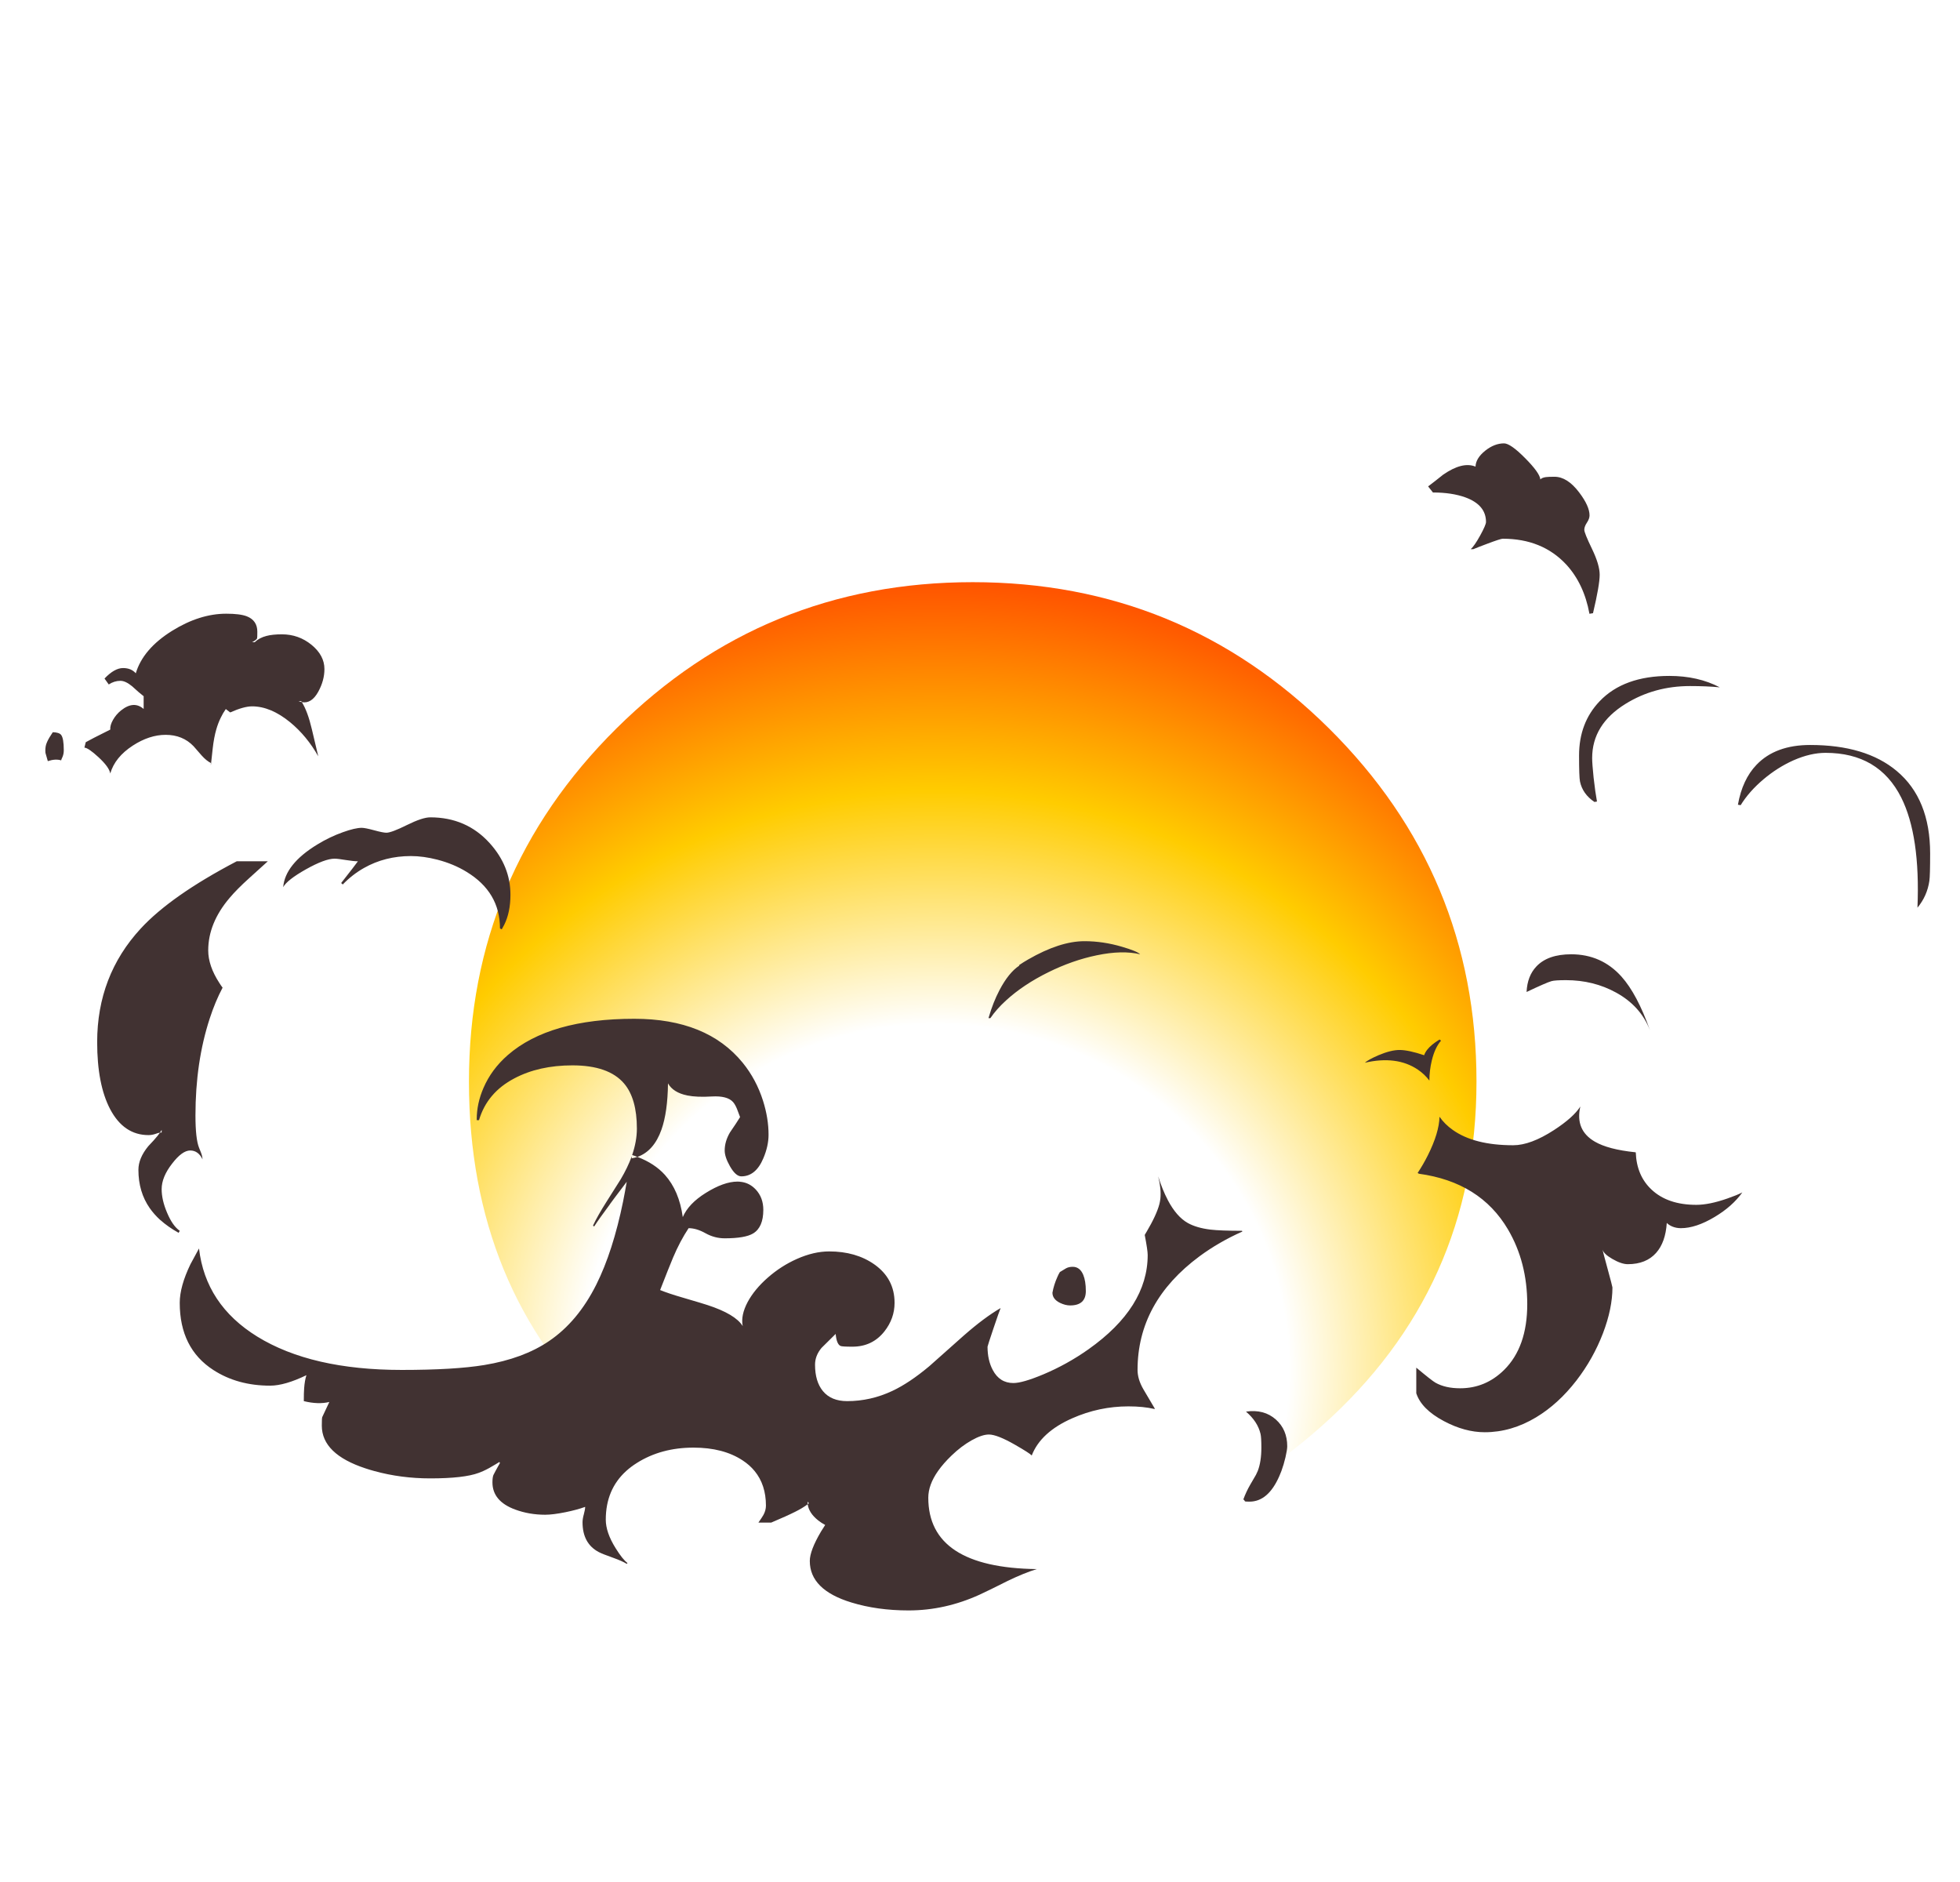 
<svg xmlns="http://www.w3.org/2000/svg" version="1.1" xmlns:xlink="http://www.w3.org/1999/xlink" preserveAspectRatio="none" x="0px" y="0px" width="625px" height="600px" viewBox="0 0 625 600">
<defs>
<radialGradient id="Gradient_1" gradientUnits="userSpaceOnUse" cx="0" cy="0" r="270.75" fx="0" fy="0" gradientTransform="matrix( 1, 0, 0, 0.976, 155.55,262.45) " spreadMethod="pad">
<stop  offset="43.529%" stop-color="#FFFFFF"/>

<stop  offset="72.941%" stop-color="#FFCC00"/>

<stop  offset="99.216%" stop-color="#FF5400"/>
</radialGradient>

<filter id="Filter_1" x="-20%" y="-20%" width="140%" height="140%" color-interpolation-filters="sRGB">
<feColorMatrix in="SourceGraphic" type="matrix" values="1 0 0 0 0 0 1 0 0 0 0 0 1 0 0 0 0 0 0 0" result="result1"/>
</filter>

<g id="Duplicate_Items_Folder_exploscircle03_0_Layer0_0_FILL">
<path fill="url(#Gradient_1)" stroke="none" d="
M 286.8 48.75
Q 237.55 0 168 0 98.4 0 49.2 48.75 0 97.55 0 166.5 -0.001 235.454 46.35 279.25 92.762 323.035 162.75 325.15 232.788 327.265 284.4 281.35 336.001 235.446 336 166.5 336 97.55 286.8 48.75 Z"/>
</g>

<g id="Duplicate_Items_Folder_Explosion03_9_Layer1_0_FILL">
<path fill="#413232" stroke="none" d="
M -438.75 13.65
Q -427.85 3.8 -427.65 3.6
L -446.05 3.6
Q -484.9 23.95 -502.85 43.4 -528.6 71.3 -528.6 110.55 -528.6 135.6 -520.9 150.25 -512.8 165.55 -498.2 165.55 -496.15 165.55 -494 164.8 -492.55 164.25 -491.45 164.1 -490.8 163.15 -490.45 162.45
L -490.45 164
Q -490.9 164 -491.45 164.1 -492 164.85 -492.75 165.8
L -492.75 165.85
Q -494.8 168.4 -498.4 172.15 -504.2 179.25 -504.2 186.1 -504.2 199.15 -497.5 208.75 -494.95 212.4 -491.35 215.7 -491.3 215.7 -491.25 215.75 -486.7 219.85 -480.4 223.35
L -479.75 222.15
Q -483.95 219.25 -487.2 211.55 -490.45 204 -490.45 197.5 -490.45 190.35 -484.25 182.4 -478.3 174.65 -473.55 174.65 -468.8 174.65 -466.25 179.9 -466.4 178.4 -466.7 177.3 -466.95 176.35 -468.2 173.35 -468.25 173.2 -468.3 173.1 -470.45 167.8 -470.45 153.95 -470.45 122.35 -462 96.55 -458.75 86.55 -454.4 78.35 -455.45 76.95 -456.35 75.5 -462.9 65.4 -462.9 56.3 -462.9 40.1 -450.2 25.2 -445.95 20.15 -438.75 13.65
M -364.75 -14.75
Q -370.1 -16.2 -372.05 -16.2 -376.05 -16.2 -383.25 -13.6 -391.1 -10.8 -398.35 -6.35 -417.4 5.25 -418.55 18.9 -416.2 14.6 -405.1 8.35 -393.85 2.05 -388.15 2.05 -386.25 2.05 -381.45 2.85 -376.65 3.6 -374.35 3.6 -376 5.95 -384.25 16.45
L -383.3 17.3
Q -377.65 11.45 -370.75 7.55 -358.3 0.5 -343 0.5 -335.65 0.5 -327.3 2.65 -317.7 5.15 -310.05 9.85 -290.3 21.85 -290.3 43.3
L -289.25 43.85
Q -288.45 42.5 -287.8 41.2 -284.1 33.8 -284.1 23.35 -284.1 6.5 -296.35 -7.1 -310.15 -22.4 -331.55 -22.4 -336.15 -22.4 -345.35 -17.85 -354.5 -13.3 -357.5 -13.3 -359.45 -13.3 -364.75 -14.75
M -549.95 -71.2
Q -551.15 -72.65 -554.85 -72.75 -557.15 -69.4 -558.2 -67.05 -558.55 -66.3 -558.75 -65.65 -559.45 -63.35 -559.2 -60.55
L -557.8 -55.65
Q -553.25 -57.15 -549.9 -56.1 -549.9 -56.45 -549.1 -58.15 -548.75 -59 -548.55 -59.95 -548.35 -60.95 -548.35 -62.1 -548.35 -69.2 -549.95 -71.2
M -514.85 -103.15
Q -511.85 -103.15 -507.95 -99.95 -503.5 -95.85 -501.1 -94.05
L -501.1 -86.5
Q -506.95 -91.6 -514.4 -85.7 -517.35 -83.35 -519.2 -80.1 -521.05 -76.85 -520.85 -74.3 -532.8 -68.35 -535.35 -66.85
L -536.15 -63.65
Q -533.75 -63.45 -527.85 -58 -521.5 -52.15 -520.85 -48.35 -518.05 -58 -507.5 -64.85 -497.7 -71.2 -488.1 -71.2 -478 -71.2 -471.55 -64.45 -468.3 -60.7 -466.75 -58.95 -463.95 -55.85 -461.35 -54.55
L -461.35 -53
Q -460.7 -59.45 -460.25 -63.1 -459.5 -69.75 -458.1 -74.5 -457.05 -78.15 -455.5 -81.3 -454.2 -84.05 -452.5 -86.45
L -449.9 -84.45
Q -441.85 -88.05 -436.95 -88.05 -425.95 -88.05 -414.45 -78.65 -404.55 -70.5 -397.8 -58.5 -398.85 -62.8 -401.6 -74.55 -404.05 -85 -407.5 -90.55 -408.45 -90.75 -409.45 -91.15
L -407.9 -91.15
Q -407.7 -90.85 -407.5 -90.55 -401.8 -89.45 -397.8 -96.7 -394.15 -103.35 -394.15 -110.1 -394.15 -118.2 -401.8 -124.45 -409.4 -130.65 -419.3 -130.65 -424.85 -130.65 -428.45 -129.7 -432.7 -128.6 -435.4 -126
L -436.95 -126
Q -434.35 -127.35 -434 -128.25 -433.85 -128.65 -433.85 -132.2 -433.85 -138.85 -440.05 -141.3 -444.05 -142.85 -452.25 -142.85 -467.9 -142.85 -484.15 -132.8 -501.45 -122.05 -505.75 -107.6 -508.45 -110.7 -513.3 -110.7 -518.35 -110.7 -524.25 -104.5
L -521.75 -101
Q -518.45 -103.15 -514.85 -103.15
M 151.05 329.1
Q 157.95 335 159.65 342.25 160.15 344.25 160.15 350.4 160.15 358.7 158 364.25 157.5 365.45 156.95 366.5 155.95 368.35 153.55 372.35 151.2 376.4 149.5 381 150.3 381.7 150.45 382.2 150.7 382.35 153.15 382.35 164.15 382.35 170.75 367.3 171.4 365.8 172 364.25 173.4 360.45 174.4 356.2 175.45 351.6 175.45 349.6 175.45 339.8 168.75 333.8 161.75 327.55 151.05 329.1
M 44.5 244.4
Q 43.45 245 40.95 246.55 40.15 247.85 39.45 249.5 37.4 254.05 36.55 258.75 36.55 262.6 41.05 264.8 44.2 266.3 47 266.3 56.3 266.3 56.3 257.8 56.3 251.85 54.75 248.15 52.75 243.45 48.55 243.45 46.15 243.45 44.5 244.4
M -134.65 145.3
Q -138.65 132.65 -146.7 122.75 -167.9 96.75 -210.85 96.75 -261 96.75 -285.65 118.2 -295.3 126.6 -300.05 137.65 -304.05 146.85 -304.05 156.25
L -304.05 156.7 -302.7 156.7
Q -297.9 140.45 -281.8 132 -267.25 124.3 -247.45 124.3 -226.05 124.3 -216.9 135 -209.3 143.9 -209.3 161.7 -209.3 169.15 -212.1 177.35
L -210.85 177.75
Q -209.9 178.05 -209 178.45 -199.25 175 -194.75 162.3 -191.1 151.95 -190.9 134.95 -187.8 140.4 -179.5 142.1 -173.85 143.25 -164.95 142.7 -155.85 142.2 -152.45 145.95 -151.2 147.35 -150.1 150 -149.5 151.55 -148.25 154.9 -150.2 158.1 -154.25 164 -157.35 169.3 -157.35 174.65 -157.35 178.5 -154.25 183.95 -150.85 189.95 -147.5 189.95 -139 189.95 -134.5 179.3 -131.4 172 -131.4 165.35 -131.4 155.6 -134.65 145.3
M 148.7 222.15
Q 136.15 222.15 130.05 221.45 121.85 220.45 116.65 217.55 109.95 213.8 104.75 203.9
L 104.75 203.85
Q 101.65 198 99.1 189.95 101 197.45 100.4 203.2 100.2 204.8 99.85 206.25 98.2 212.7 92.1 223
L 92.05 223.05
Q 91.6 223.8 91.15 224.6 92.9 233.7 92.9 236.45 92.9 267.45 57.85 292.25 45.25 301.15 31.1 307.1 18.9 312.2 13.45 312.2 5.3 312.2 1.25 304.5 -1.85 298.7 -1.85 290.7 -1.85 290.3 1.65 279.9 5.2 269.4 5.9 267.85 -3.7 273.4 -15.95 284.15 -22.8 290.15 -36.25 302.2 -48.05 312.1 -58.15 316.85 -71 322.9 -84.9 322.9 -94.35 322.9 -99.25 316.95 -103.9 311.3 -103.9 301.35 -103.9 296 -100.05 291.4 -94.7 286.15 -91.7 283.15 -91.15 289.15 -88.85 290.25 -87.95 290.7 -81.8 290.7 -70 290.7 -62.85 281.65 -56.85 274 -56.85 264.75 -56.85 250.45 -68.85 242 -79.75 234.35 -95.55 234.35 -104.65 234.35 -114.65 238.8 -124 242.95 -131.9 249.9 -139.7 256.75 -143.75 264.25 -147.95 272.15 -146.7 278.5 -151.05 271.45 -167.6 266.05 -169.8 265.3 -181.9 261.75 -190.7 259.2 -195.55 257.2 -190.35 243.85 -187.9 238 -183.8 228.3 -178.7 220.6 -174.05 220.6 -168.7 223.6 -163.3 226.6 -157.35 226.6 -145.25 226.6 -140.5 223.7 -134.5 220.05 -134.5 209.75 -134.5 202.55 -138.95 197.75 -142.65 193.8 -147.75 193.2
L -147.8 193.2
Q -148.75 193.05 -149.8 193.05 -157.8 193.05 -168.55 199.75 -178.75 206.1 -182.15 214.05 -184.3 198.45 -192.75 189.05 -198.85 182.3 -209 178.45 -210.65 179 -212.4 179.3 -212.4 178.85 -212.2 178.5
L -212.45 178.4
Q -214.8 184.8 -218.85 191.65 -219.55 192.8 -227.35 205.1 -232.55 213.3 -235.25 219.05
L -234.6 219.65
Q -234.6 219.6 -234.55 219.55 -231.75 215.2 -225.35 206.6
L -225.35 206.55
Q -224.25 205 -223 203.35 -222.2 202.3 -221.5 201.35 -217.15 195.5 -215.3 193.15 -216.3 199 -217.4 204.5
L -217.4 204.55
Q -223.5 234.4 -233.3 253.95 -244.25 275.85 -261.3 287.4 -276.55 297.75 -299.6 301.55 -317.2 304.45 -348.4 304.45 -401.85 304.45 -433.85 284.75 -464.5 265.85 -468.35 232.6 -470.6 236.85 -473.4 241.9 -479.75 255.05 -479.75 264.75 -479.75 291.65 -459.85 304.5 -445.55 313.75 -426.3 313.75 -417.6 313.75 -404.8 307.55 -405.8 310.6 -406.15 315.25 -406.35 317.9 -406.35 322.9 -397.85 325 -391.25 323.4 -393.9 329.15 -395.45 332.35 -395.7 332.95 -395.7 337.4 -395.7 354.2 -369.8 362.7 -367.25 363.55 -364.65 364.25 -348.85 368.6 -331.55 368.6 -311.65 368.6 -302.9 365.35 -301.65 364.9 -300.2 364.25 -296.9 362.75 -292.85 360.25 -291.75 359.55 -290.65 358.9
L -290.3 359.5
Q -290.85 360.4 -291.3 361.25 -292.3 363 -292.95 364.25 -293.95 366.05 -294.2 366.65 -294.75 368.1 -294.75 370.95 -294.75 382.1 -281.25 387.05 -272.95 390.1 -263.55 390.1 -259 390.1 -251.55 388.6 -244.7 387.2 -239.9 385.45 -239.9 386.9 -240.65 389.7 -241.45 392.55 -241.45 394.55 -241.45 407 -232 412.1 -229.75 413.3 -223.9 415.35 -223.7 415.45 -223.5 415.5 -217.9 417.5 -215.3 419.15
L -214.85 418.65
Q -217.7 416.6 -221.9 409.85 -227.7 400.55 -227.7 393 -227.7 375.2 -215.65 364.25 -212.85 361.7 -209.35 359.5 -194.95 350.4 -175.8 350.4 -158.2 350.4 -146.75 357.95 -142.55 360.7 -139.65 364.25 -132.95 372.4 -132.95 384.7 -132.95 387.5 -134.45 390.25 -135.35 391.8 -137.4 394.75
L -129.85 394.75
Q -120.5 390.8 -115.75 388.4 -111.3 386.2 -108.25 383.9 -108.35 383.1 -108.35 382.35
L -107.5 383.3
Q -107.85 383.6 -108.25 383.9 -107.55 389.05 -102.1 393.4 -100.15 394.95 -97.9 396.15 -99.15 398 -100.4 400.1 -107 411.3 -107 417.45 -107 434.5 -82.4 442 -67.1 446.7 -48.55 446.7 -27.05 446.7 -6.6 437.4 -0.95 434.8 9.85 429.35 19.65 424.6 27.25 422.25 -36.9 421.4 -36.9 380.05 -36.9 372.4 -31.15 364.25 -28 359.75 -23.1 355.05 -17.4 349.55 -11.3 346.1 -5.15 342.65 -1.05 342.65 3.85 342.65 14.4 348.7 23.1 353.7 24.3 355.05 29.65 341.25 48.25 333.05 64.2 326 81.5 326 90.3 326 96.9 327.55
L 97.15 327.4
Q 92.15 318.95 90.3 315.8 86.9 309.9 86.9 304.45 86.9 264.35 123.6 237.2 135.15 228.7 148.9 222.6
L 148.7 222.15
M 16.95 65.3
Q 10.65 69.45 5.2 79.85 1.45 87 -1.1 95.75 -1.15 95.95 -1.2 96.1 -1.25 96.25 -1.25 96.4
L -0.15 96.35
Q 3.35 91.15 9.1 85.9 19.25 76.6 33.95 69.3 48.4 62.15 62.75 59.2 77.85 56.05 88.45 58.6 86.6 56.75 77.7 54.15 66.5 50.85 55.5 50.85 40.95 50.85 22.2 61.65 19.4 63.25 16.75 65.05
L 16.95 65.3
M 241.9 115.2
Q 236.8 115.2 229.45 118.3 223.45 120.9 221.35 122.75 240.2 118.4 252.7 126.8 256.75 129.55 259.55 133.3 259.55 127.3 261 121.35 262.85 113.75 266.45 109.7
L 265.55 109
Q 262.4 111.05 261.25 112.05 257.55 115.1 256.45 118.3 247.15 115.2 241.9 115.2
M 357.4 169.4
Q 345.65 162.55 348.85 148.65 344.75 155.1 333.3 162.55 319.45 171.55 309.15 171.55 286.15 171.55 273.4 162.5 268.65 159.15 265.55 154.7 265.3 164.2 258.65 177.5 255.95 182.9 252.6 187.95
L 253.35 188.4
Q 289.55 193.35 306.05 221.35 317.45 240.75 317.45 265.55 317.45 290.9 303.75 304.45 292.75 315.3 277.75 315.3 269 315.3 263.15 312 260.95 310.75 251.8 303.1
L 251.8 318.25
Q 254.85 327.65 268.1 334.7 280.5 341.3 292.3 341.3 308 341.3 322.65 332.5 335.8 324.6 346.55 310.7 356.45 297.85 362.25 282.75 367.85 268.05 367.85 255.65 367.85 255.15 364.85 244.15 362.3 234.85 361.95 233.15 362.6 235.8 367.8 238.8 373.15 241.9 376.95 241.9 387.75 241.9 393.7 235.2 399.25 228.95 400 217.5 401.3 218.8 403.3 219.65 405.65 220.6 408.35 220.6 417.25 220.6 428.35 213.95 438.75 207.75 444.7 199.45 441.6 201.05 435.85 203.05 425.15 206.8 417.45 206.8 400.55 206.8 390.95 197.75 382.15 189.5 381.65 175.75 381.5 175.7 381.4 175.7 365.35 174.05 357.4 169.4
M 331.75 74.5
Q 333.8 73.9 340.35 73.9 356.65 73.9 370 81.25 384.5 89.2 390.05 103.55 382.5 82.2 373.2 71.8 361.35 58.6 343.45 58.6 329.7 58.6 322.9 65.75 317.5 71.4 317.05 80.9 328.75 75.35 331.75 74.5
M 484.85 -65.2
Q 464.3 -65.2 453.1 -53.5 444.75 -44.8 442.1 -29.95 442.1 -29.9 442.1 -29.85
L 443.7 -29.6
Q 448.7 -37.7 457.15 -44.85 465.55 -51.95 475 -56.15 485.05 -60.55 493.95 -60.55 525.4 -60.55 538.7 -34.1 550.05 -11.45 548.3 31.05 554.05 24.1 555.35 15.15 555.8 12.15 555.8 -1.05 555.8 -33.3 536 -49.85 517.65 -65.2 484.85 -65.2
M 413.75 -100.05
Q 423.6 -100.05 431.35 -99.3 418.45 -106.05 401.55 -106.05 374.6 -106.05 360.3 -91.1 348.1 -78.35 348.1 -59 348.1 -46.25 348.65 -43.6 350.2 -36.2 357.2 -31.5
L 358.7 -31.75
Q 357.7 -37.1 356.7 -45.95 355.85 -54.15 355.85 -57.45 355.85 -77.35 375.65 -89.55 392.65 -100.05 413.75 -100.05
M 267.65 -225.05
Q 262.75 -221.1 258.8 -218.15
L 261.65 -214.55
Q 272.8 -214.55 280.85 -211.65 293.05 -207.2 293.05 -197.1 293.05 -195.4 289.6 -189.1 286.05 -182.7 283.95 -181
L 285.5 -181
Q 288.1 -182.1 293.85 -184.25 301.7 -187.2 302.95 -187.2 326.3 -187.2 340.5 -171.95 351 -160.55 354.25 -142.8
L 356.35 -143.15
Q 360.3 -159.8 360.3 -165.9 360.3 -171.8 355.75 -181.2 351.2 -190.6 351.2 -192.45 351.2 -194.4 352.75 -196.7 354.3 -199.05 354.3 -201 354.3 -206.5 348.15 -214.6 341.15 -223.85 333.55 -223.85 329.9 -223.85 328.5 -223.65 326.25 -223.35 325.2 -222.3 324.8 -226.2 316.2 -234.85 307.55 -243.6 303.7 -243.6 298 -243.6 292.5 -239.2 287 -234.75 286.85 -229.85 279.1 -233 267.65 -225.05 Z"/>
</g>
</defs>

<g transform="matrix( 0.539, 0, 0, 0.539, 315.9,272.65) ">
<g transform="matrix( 1.774, 0, 0, 1.774, -308.65,-161.5) ">
<g transform="matrix( 1, 0, 0, 1, 0,0) ">
<use filter="url(#Filter_1)" xlink:href="#Duplicate_Items_Folder_exploscircle03_0_Layer0_0_FILL"/>
</g>
</g>

<g transform="matrix( 1, 0, 0, 1, 0,0) ">
<use xlink:href="#Duplicate_Items_Folder_Explosion03_9_Layer1_0_FILL"/>
</g>
</g>
</svg>
